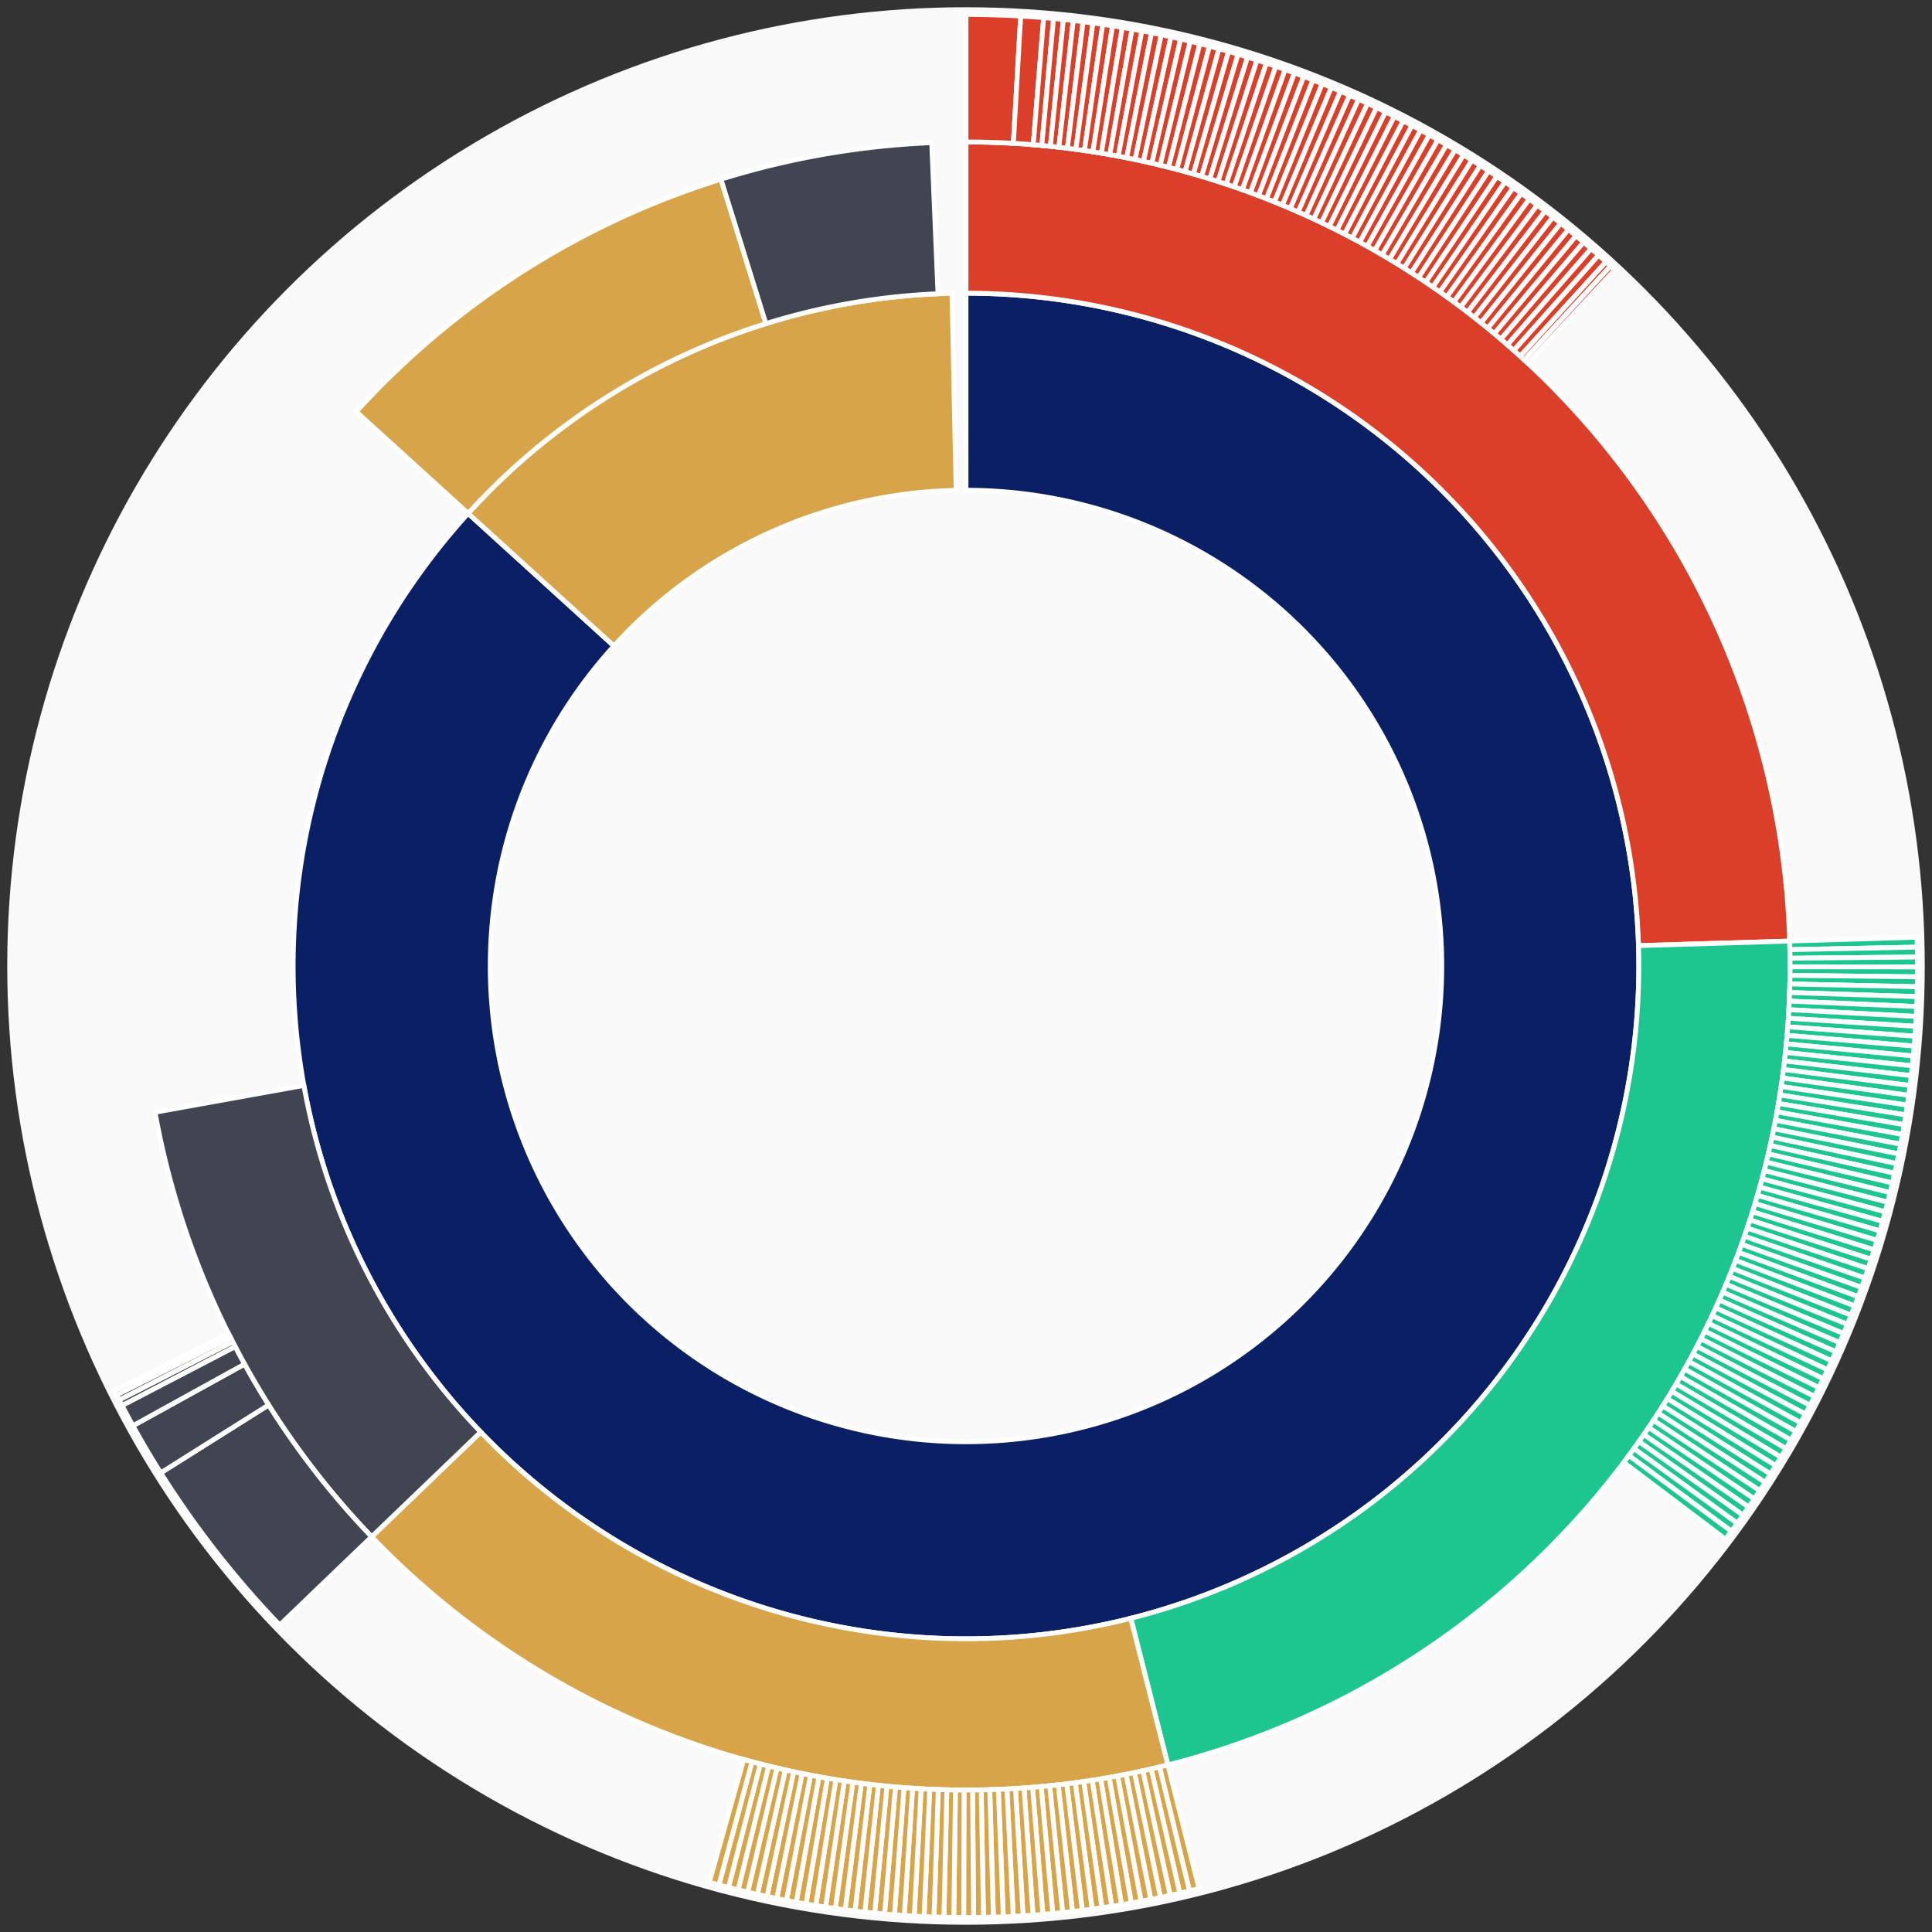 <svg xmlns="http://www.w3.org/2000/svg" width="400" height="400" id="block-7908375"><rect width="100%" height="100%" fill="#333333" stroke="none"/><g id="burst-container" transform="translate(200,200)"><circle r="197" style="fill: #f9f9f9; stroke: #f9f9f9; stroke-width: 3; opacity: 1;" id="circle-base"></circle><path display="none" d="M6.031385485800715e-15,-98.5A98.5,98.5,0,1,1,-6.031385485800715e-15,98.5A98.5,98.5,0,1,1,6.031385485800715e-15,-98.5Z" fill-rule="evenodd" id="p-type-root" style="stroke: #fff; opacity: 1;"></path><path d="M8.529667153919608e-15,-139.3A139.3,139.3,0,1,1,-103.073,-93.705L-72.883,-66.259A98.5,98.5,0,1,0,6.031385485800715e-15,-98.5Z" fill-rule="evenodd" style="fill: #0B1F65; stroke: #fff; opacity: 1;" id="p-type-data"></path><path d="M-103.073,-93.705A139.3,139.3,0,0,1,-2.901,-139.27L-2.051,-98.479A98.5,98.5,0,0,0,-72.883,-66.259Z" fill-rule="evenodd" style="fill: #D7A449; stroke: #fff; opacity: 1;" id="p-type-value"></path><path d="M1.0446666101440332e-14,-170.607A170.607,170.607,0,0,1,170.529,-5.161L139.236,-4.214A139.3,139.3,0,0,0,8.529667153919608e-15,-139.3Z" fill-rule="evenodd" style="fill: #DB3F29; stroke: #fff; opacity: 1;" id="p-type-functions"></path><path d="M170.529,-5.161A170.607,170.607,0,0,1,41.792,165.409L34.123,135.056A139.3,139.3,0,0,0,139.236,-4.214Z" fill-rule="evenodd" style="fill: #1DC690; stroke: #fff; opacity: 1;" id="p-type-logs"></path><path d="M41.792,165.409A170.607,170.607,0,0,1,-123.054,118.172L-100.473,96.487A139.3,139.3,0,0,0,34.123,135.056Z" fill-rule="evenodd" style="fill: #D7A449; stroke: #fff; opacity: 1;" id="p-type-tokenTransfers"></path><path d="M-123.054,118.172A170.607,170.607,0,0,1,-167.898,30.282L-137.088,24.725A139.3,139.3,0,0,0,-100.473,96.487Z" fill-rule="evenodd" style="fill: #414552; stroke: #fff; opacity: 1;" id="p-type-ether"></path><path d="M-126.238,-114.764A170.607,170.607,0,0,1,-50.736,-162.888L-41.426,-132.998A139.3,139.3,0,0,0,-103.073,-93.705Z" fill-rule="evenodd" style="fill: #D7A449; stroke: #fff; opacity: 1;" id="p-type-tokenTransfers"></path><path d="M-50.736,-162.888A170.607,170.607,0,0,1,-7.103,-170.459L-5.8,-139.179A139.3,139.3,0,0,0,-41.426,-132.998Z" fill-rule="evenodd" style="fill: #414552; stroke: #fff; opacity: 1;" id="p-type-ether"></path><path d="M1.206277097160143e-14,-197A197,197,0,0,1,11.323,-196.674L9.806,-170.325A170.607,170.607,0,0,0,1.0446666101440332e-14,-170.607Z" fill-rule="evenodd" style="fill: #DB3F29; stroke: #fff; opacity: 1;" id="p-type-functions"></path><path d="M11.323,-196.674A197,197,0,0,1,16.08,-196.343L13.925,-170.038A170.607,170.607,0,0,0,9.806,-170.325Z" fill-rule="evenodd" style="fill: #DB3F29; stroke: #fff; opacity: 1;" id="p-type-functions"></path><path d="M16.08,-196.343A197,197,0,0,1,18.123,-196.165L15.695,-169.884A170.607,170.607,0,0,0,13.925,-170.038Z" fill-rule="evenodd" style="fill: #DB3F29; stroke: #fff; opacity: 1;" id="p-type-functions"></path><path d="M18.123,-196.165A197,197,0,0,1,20.165,-195.965L17.463,-169.711A170.607,170.607,0,0,0,15.695,-169.884Z" fill-rule="evenodd" style="fill: #DB3F29; stroke: #fff; opacity: 1;" id="p-type-functions"></path><path d="M20.165,-195.965A197,197,0,0,1,22.204,-195.745L19.229,-169.52A170.607,170.607,0,0,0,17.463,-169.711Z" fill-rule="evenodd" style="fill: #DB3F29; stroke: #fff; opacity: 1;" id="p-type-functions"></path><path d="M22.204,-195.745A197,197,0,0,1,24.241,-195.503L20.993,-169.31A170.607,170.607,0,0,0,19.229,-169.52Z" fill-rule="evenodd" style="fill: #DB3F29; stroke: #fff; opacity: 1;" id="p-type-functions"></path><path d="M24.241,-195.503A197,197,0,0,1,26.275,-195.24L22.755,-169.083A170.607,170.607,0,0,0,20.993,-169.31Z" fill-rule="evenodd" style="fill: #DB3F29; stroke: #fff; opacity: 1;" id="p-type-functions"></path><path d="M26.275,-195.24A197,197,0,0,1,28.306,-194.956L24.514,-168.837A170.607,170.607,0,0,0,22.755,-169.083Z" fill-rule="evenodd" style="fill: #DB3F29; stroke: #fff; opacity: 1;" id="p-type-functions"></path><path d="M28.306,-194.956A197,197,0,0,1,30.335,-194.65L26.271,-168.572A170.607,170.607,0,0,0,24.514,-168.837Z" fill-rule="evenodd" style="fill: #DB3F29; stroke: #fff; opacity: 1;" id="p-type-functions"></path><path d="M30.335,-194.65A197,197,0,0,1,32.36,-194.324L28.024,-168.29A170.607,170.607,0,0,0,26.271,-168.572Z" fill-rule="evenodd" style="fill: #DB3F29; stroke: #fff; opacity: 1;" id="p-type-functions"></path><path d="M32.36,-194.324A197,197,0,0,1,34.381,-193.977L29.775,-167.989A170.607,170.607,0,0,0,28.024,-168.29Z" fill-rule="evenodd" style="fill: #DB3F29; stroke: #fff; opacity: 1;" id="p-type-functions"></path><path d="M34.381,-193.977A197,197,0,0,1,36.399,-193.608L31.522,-167.67A170.607,170.607,0,0,0,29.775,-167.989Z" fill-rule="evenodd" style="fill: #DB3F29; stroke: #fff; opacity: 1;" id="p-type-functions"></path><path d="M36.399,-193.608A197,197,0,0,1,38.413,-193.219L33.267,-167.332A170.607,170.607,0,0,0,31.522,-167.67Z" fill-rule="evenodd" style="fill: #DB3F29; stroke: #fff; opacity: 1;" id="p-type-functions"></path><path d="M38.413,-193.219A197,197,0,0,1,40.423,-192.808L35.007,-166.977A170.607,170.607,0,0,0,33.267,-167.332Z" fill-rule="evenodd" style="fill: #DB3F29; stroke: #fff; opacity: 1;" id="p-type-functions"></path><path d="M40.423,-192.808A197,197,0,0,1,42.428,-192.377L36.744,-166.603A170.607,170.607,0,0,0,35.007,-166.977Z" fill-rule="evenodd" style="fill: #DB3F29; stroke: #fff; opacity: 1;" id="p-type-functions"></path><path d="M42.428,-192.377A197,197,0,0,1,44.429,-191.925L38.476,-166.212A170.607,170.607,0,0,0,36.744,-166.603Z" fill-rule="evenodd" style="fill: #DB3F29; stroke: #fff; opacity: 1;" id="p-type-functions"></path><path d="M44.429,-191.925A197,197,0,0,1,46.425,-191.452L40.205,-165.802A170.607,170.607,0,0,0,38.476,-166.212Z" fill-rule="evenodd" style="fill: #DB3F29; stroke: #fff; opacity: 1;" id="p-type-functions"></path><path d="M46.425,-191.452A197,197,0,0,1,48.415,-190.958L41.929,-165.374A170.607,170.607,0,0,0,40.205,-165.802Z" fill-rule="evenodd" style="fill: #DB3F29; stroke: #fff; opacity: 1;" id="p-type-functions"></path><path d="M48.415,-190.958A197,197,0,0,1,50.401,-190.444L43.649,-164.929A170.607,170.607,0,0,0,41.929,-165.374Z" fill-rule="evenodd" style="fill: #DB3F29; stroke: #fff; opacity: 1;" id="p-type-functions"></path><path d="M50.401,-190.444A197,197,0,0,1,52.381,-189.908L45.363,-164.466A170.607,170.607,0,0,0,43.649,-164.929Z" fill-rule="evenodd" style="fill: #DB3F29; stroke: #fff; opacity: 1;" id="p-type-functions"></path><path d="M52.381,-189.908A197,197,0,0,1,54.356,-189.353L47.073,-163.984A170.607,170.607,0,0,0,45.363,-164.466Z" fill-rule="evenodd" style="fill: #DB3F29; stroke: #fff; opacity: 1;" id="p-type-functions"></path><path d="M54.356,-189.353A197,197,0,0,1,56.324,-188.777L48.778,-163.485A170.607,170.607,0,0,0,47.073,-163.984Z" fill-rule="evenodd" style="fill: #DB3F29; stroke: #fff; opacity: 1;" id="p-type-functions"></path><path d="M56.324,-188.777A197,197,0,0,1,58.287,-188.18L50.478,-162.969A170.607,170.607,0,0,0,48.778,-163.485Z" fill-rule="evenodd" style="fill: #DB3F29; stroke: #fff; opacity: 1;" id="p-type-functions"></path><path d="M58.287,-188.18A197,197,0,0,1,60.243,-187.563L52.172,-162.434A170.607,170.607,0,0,0,50.478,-162.969Z" fill-rule="evenodd" style="fill: #DB3F29; stroke: #fff; opacity: 1;" id="p-type-functions"></path><path d="M60.243,-187.563A197,197,0,0,1,62.192,-186.925L53.86,-161.882A170.607,170.607,0,0,0,52.172,-162.434Z" fill-rule="evenodd" style="fill: #DB3F29; stroke: #fff; opacity: 1;" id="p-type-functions"></path><path d="M62.192,-186.925A197,197,0,0,1,64.135,-186.268L55.543,-161.313A170.607,170.607,0,0,0,53.86,-161.882Z" fill-rule="evenodd" style="fill: #DB3F29; stroke: #fff; opacity: 1;" id="p-type-functions"></path><path d="M64.135,-186.268A197,197,0,0,1,66.071,-185.59L57.219,-160.726A170.607,170.607,0,0,0,55.543,-161.313Z" fill-rule="evenodd" style="fill: #DB3F29; stroke: #fff; opacity: 1;" id="p-type-functions"></path><path d="M66.071,-185.59A197,197,0,0,1,68,-184.892L58.89,-160.121A170.607,170.607,0,0,0,57.219,-160.726Z" fill-rule="evenodd" style="fill: #DB3F29; stroke: #fff; opacity: 1;" id="p-type-functions"></path><path d="M68,-184.892A197,197,0,0,1,69.921,-184.174L60.554,-159.499A170.607,170.607,0,0,0,58.89,-160.121Z" fill-rule="evenodd" style="fill: #DB3F29; stroke: #fff; opacity: 1;" id="p-type-functions"></path><path d="M69.921,-184.174A197,197,0,0,1,71.835,-183.436L62.211,-158.86A170.607,170.607,0,0,0,60.554,-159.499Z" fill-rule="evenodd" style="fill: #DB3F29; stroke: #fff; opacity: 1;" id="p-type-functions"></path><path d="M71.835,-183.436A197,197,0,0,1,73.741,-182.678L63.862,-158.204A170.607,170.607,0,0,0,62.211,-158.86Z" fill-rule="evenodd" style="fill: #DB3F29; stroke: #fff; opacity: 1;" id="p-type-functions"></path><path d="M73.741,-182.678A197,197,0,0,1,75.639,-181.9L65.506,-157.53A170.607,170.607,0,0,0,63.862,-158.204Z" fill-rule="evenodd" style="fill: #DB3F29; stroke: #fff; opacity: 1;" id="p-type-functions"></path><path d="M75.639,-181.9A197,197,0,0,1,77.529,-181.103L67.142,-156.84A170.607,170.607,0,0,0,65.506,-157.53Z" fill-rule="evenodd" style="fill: #DB3F29; stroke: #fff; opacity: 1;" id="p-type-functions"></path><path d="M77.529,-181.103A197,197,0,0,1,79.411,-180.286L68.772,-156.132A170.607,170.607,0,0,0,67.142,-156.84Z" fill-rule="evenodd" style="fill: #DB3F29; stroke: #fff; opacity: 1;" id="p-type-functions"></path><path d="M79.411,-180.286A197,197,0,0,1,81.283,-179.449L70.393,-155.408A170.607,170.607,0,0,0,68.772,-156.132Z" fill-rule="evenodd" style="fill: #DB3F29; stroke: #fff; opacity: 1;" id="p-type-functions"></path><path d="M81.283,-179.449A197,197,0,0,1,83.147,-178.593L72.008,-154.666A170.607,170.607,0,0,0,70.393,-155.408Z" fill-rule="evenodd" style="fill: #DB3F29; stroke: #fff; opacity: 1;" id="p-type-functions"></path><path d="M83.147,-178.593A197,197,0,0,1,85.002,-177.718L73.614,-153.908A170.607,170.607,0,0,0,72.008,-154.666Z" fill-rule="evenodd" style="fill: #DB3F29; stroke: #fff; opacity: 1;" id="p-type-functions"></path><path d="M85.002,-177.718A197,197,0,0,1,86.848,-176.823L75.213,-153.133A170.607,170.607,0,0,0,73.614,-153.908Z" fill-rule="evenodd" style="fill: #DB3F29; stroke: #fff; opacity: 1;" id="p-type-functions"></path><path d="M86.848,-176.823A197,197,0,0,1,88.685,-175.909L76.803,-152.342A170.607,170.607,0,0,0,75.213,-153.133Z" fill-rule="evenodd" style="fill: #DB3F29; stroke: #fff; opacity: 1;" id="p-type-functions"></path><path d="M88.685,-175.909A197,197,0,0,1,90.511,-174.976L78.385,-151.534A170.607,170.607,0,0,0,76.803,-152.342Z" fill-rule="evenodd" style="fill: #DB3F29; stroke: #fff; opacity: 1;" id="p-type-functions"></path><path d="M90.511,-174.976A197,197,0,0,1,92.328,-174.024L79.959,-150.71A170.607,170.607,0,0,0,78.385,-151.534Z" fill-rule="evenodd" style="fill: #DB3F29; stroke: #fff; opacity: 1;" id="p-type-functions"></path><path d="M92.328,-174.024A197,197,0,0,1,94.135,-173.054L81.523,-149.869A170.607,170.607,0,0,0,79.959,-150.71Z" fill-rule="evenodd" style="fill: #DB3F29; stroke: #fff; opacity: 1;" id="p-type-functions"></path><path d="M94.135,-173.054A197,197,0,0,1,95.932,-172.064L83.079,-149.012A170.607,170.607,0,0,0,81.523,-149.869Z" fill-rule="evenodd" style="fill: #DB3F29; stroke: #fff; opacity: 1;" id="p-type-functions"></path><path d="M95.932,-172.064A197,197,0,0,1,97.718,-171.056L84.626,-148.139A170.607,170.607,0,0,0,83.079,-149.012Z" fill-rule="evenodd" style="fill: #DB3F29; stroke: #fff; opacity: 1;" id="p-type-functions"></path><path d="M97.718,-171.056A197,197,0,0,1,99.494,-170.029L86.164,-147.25A170.607,170.607,0,0,0,84.626,-148.139Z" fill-rule="evenodd" style="fill: #DB3F29; stroke: #fff; opacity: 1;" id="p-type-functions"></path><path d="M99.494,-170.029A197,197,0,0,1,101.259,-168.984L87.693,-146.345A170.607,170.607,0,0,0,86.164,-147.25Z" fill-rule="evenodd" style="fill: #DB3F29; stroke: #fff; opacity: 1;" id="p-type-functions"></path><path d="M101.259,-168.984A197,197,0,0,1,103.013,-167.921L89.212,-145.424A170.607,170.607,0,0,0,87.693,-146.345Z" fill-rule="evenodd" style="fill: #DB3F29; stroke: #fff; opacity: 1;" id="p-type-functions"></path><path d="M103.013,-167.921A197,197,0,0,1,104.756,-166.839L90.721,-144.487A170.607,170.607,0,0,0,89.212,-145.424Z" fill-rule="evenodd" style="fill: #DB3F29; stroke: #fff; opacity: 1;" id="p-type-functions"></path><path d="M104.756,-166.839A197,197,0,0,1,106.487,-165.739L92.22,-143.534A170.607,170.607,0,0,0,90.721,-144.487Z" fill-rule="evenodd" style="fill: #DB3F29; stroke: #fff; opacity: 1;" id="p-type-functions"></path><path d="M106.487,-165.739A197,197,0,0,1,108.207,-164.622L93.71,-142.566A170.607,170.607,0,0,0,92.22,-143.534Z" fill-rule="evenodd" style="fill: #DB3F29; stroke: #fff; opacity: 1;" id="p-type-functions"></path><path d="M108.207,-164.622A197,197,0,0,1,109.915,-163.486L95.189,-141.583A170.607,170.607,0,0,0,93.71,-142.566Z" fill-rule="evenodd" style="fill: #DB3F29; stroke: #fff; opacity: 1;" id="p-type-functions"></path><path d="M109.915,-163.486A197,197,0,0,1,111.611,-162.333L96.658,-140.584A170.607,170.607,0,0,0,95.189,-141.583Z" fill-rule="evenodd" style="fill: #DB3F29; stroke: #fff; opacity: 1;" id="p-type-functions"></path><path d="M111.611,-162.333A197,197,0,0,1,113.296,-161.162L98.117,-139.57A170.607,170.607,0,0,0,96.658,-140.584Z" fill-rule="evenodd" style="fill: #DB3F29; stroke: #fff; opacity: 1;" id="p-type-functions"></path><path d="M113.296,-161.162A197,197,0,0,1,114.967,-159.973L99.565,-138.541A170.607,170.607,0,0,0,98.117,-139.57Z" fill-rule="evenodd" style="fill: #DB3F29; stroke: #fff; opacity: 1;" id="p-type-functions"></path><path d="M114.967,-159.973A197,197,0,0,1,116.627,-158.768L101.002,-137.497A170.607,170.607,0,0,0,99.565,-138.541Z" fill-rule="evenodd" style="fill: #DB3F29; stroke: #fff; opacity: 1;" id="p-type-functions"></path><path d="M116.627,-158.768A197,197,0,0,1,118.274,-157.545L102.428,-136.438A170.607,170.607,0,0,0,101.002,-137.497Z" fill-rule="evenodd" style="fill: #DB3F29; stroke: #fff; opacity: 1;" id="p-type-functions"></path><path d="M118.274,-157.545A197,197,0,0,1,119.907,-156.305L103.843,-135.364A170.607,170.607,0,0,0,102.428,-136.438Z" fill-rule="evenodd" style="fill: #DB3F29; stroke: #fff; opacity: 1;" id="p-type-functions"></path><path d="M119.907,-156.305A197,197,0,0,1,121.528,-155.048L105.247,-134.275A170.607,170.607,0,0,0,103.843,-135.364Z" fill-rule="evenodd" style="fill: #DB3F29; stroke: #fff; opacity: 1;" id="p-type-functions"></path><path d="M121.528,-155.048A197,197,0,0,1,123.136,-153.774L106.639,-133.172A170.607,170.607,0,0,0,105.247,-134.275Z" fill-rule="evenodd" style="fill: #DB3F29; stroke: #fff; opacity: 1;" id="p-type-functions"></path><path d="M123.136,-153.774A197,197,0,0,1,124.731,-152.484L108.02,-132.055A170.607,170.607,0,0,0,106.639,-133.172Z" fill-rule="evenodd" style="fill: #DB3F29; stroke: #fff; opacity: 1;" id="p-type-functions"></path><path d="M124.731,-152.484A197,197,0,0,1,126.311,-151.177L109.389,-130.923A170.607,170.607,0,0,0,108.02,-132.055Z" fill-rule="evenodd" style="fill: #DB3F29; stroke: #fff; opacity: 1;" id="p-type-functions"></path><path d="M126.311,-151.177A197,197,0,0,1,127.879,-149.853L110.746,-129.777A170.607,170.607,0,0,0,109.389,-130.923Z" fill-rule="evenodd" style="fill: #DB3F29; stroke: #fff; opacity: 1;" id="p-type-functions"></path><path d="M127.879,-149.853A197,197,0,0,1,129.432,-148.514L112.091,-128.617A170.607,170.607,0,0,0,110.746,-129.777Z" fill-rule="evenodd" style="fill: #DB3F29; stroke: #fff; opacity: 1;" id="p-type-functions"></path><path d="M129.432,-148.514A197,197,0,0,1,130.971,-147.158L113.424,-127.443A170.607,170.607,0,0,0,112.091,-128.617Z" fill-rule="evenodd" style="fill: #DB3F29; stroke: #fff; opacity: 1;" id="p-type-functions"></path><path d="M130.971,-147.158A197,197,0,0,1,132.496,-145.787L114.745,-126.255A170.607,170.607,0,0,0,113.424,-127.443Z" fill-rule="evenodd" style="fill: #DB3F29; stroke: #fff; opacity: 1;" id="p-type-functions"></path><path d="M132.496,-145.787A197,197,0,0,1,133.45,-144.914L115.571,-125.499A170.607,170.607,0,0,0,114.745,-126.255Z" fill-rule="evenodd" style="fill: #DB3F29; stroke: #fff; opacity: 1;" id="p-type-functions"></path><path d="M133.45,-144.914A197,197,0,0,1,134.307,-144.12L116.314,-124.811A170.607,170.607,0,0,0,115.571,-125.499Z" fill-rule="evenodd" style="fill: #DB3F29; stroke: #fff; opacity: 1;" id="p-type-functions"></path><path d="M196.91,-5.96A197,197,0,0,1,196.961,-3.909L170.573,-3.386A170.607,170.607,0,0,0,170.529,-5.161Z" fill-rule="evenodd" style="fill: #1DC690; stroke: #fff; opacity: 1;" id="p-type-logs"></path><path d="M196.961,-3.909A197,197,0,0,1,196.991,-1.858L170.599,-1.609A170.607,170.607,0,0,0,170.573,-3.386Z" fill-rule="evenodd" style="fill: #1DC690; stroke: #fff; opacity: 1;" id="p-type-logs"></path><path d="M196.991,-1.858A197,197,0,0,1,197,0.193L170.607,0.167A170.607,170.607,0,0,0,170.599,-1.609Z" fill-rule="evenodd" style="fill: #1DC690; stroke: #fff; opacity: 1;" id="p-type-logs"></path><path d="M197,0.193A197,197,0,0,1,196.987,2.244L170.596,1.943A170.607,170.607,0,0,0,170.607,0.167Z" fill-rule="evenodd" style="fill: #1DC690; stroke: #fff; opacity: 1;" id="p-type-logs"></path><path d="M196.987,2.244A197,197,0,0,1,196.953,4.295L170.566,3.72A170.607,170.607,0,0,0,170.596,1.943Z" fill-rule="evenodd" style="fill: #1DC690; stroke: #fff; opacity: 1;" id="p-type-logs"></path><path d="M196.953,4.295A197,197,0,0,1,196.898,6.345L170.518,5.495A170.607,170.607,0,0,0,170.566,3.72Z" fill-rule="evenodd" style="fill: #1DC690; stroke: #fff; opacity: 1;" id="p-type-logs"></path><path d="M196.898,6.345A197,197,0,0,1,196.821,8.395L170.452,7.27A170.607,170.607,0,0,0,170.518,5.495Z" fill-rule="evenodd" style="fill: #1DC690; stroke: #fff; opacity: 1;" id="p-type-logs"></path><path d="M196.821,8.395A197,197,0,0,1,196.723,10.444L170.367,9.045A170.607,170.607,0,0,0,170.452,7.27Z" fill-rule="evenodd" style="fill: #1DC690; stroke: #fff; opacity: 1;" id="p-type-logs"></path><path d="M196.723,10.444A197,197,0,0,1,196.604,12.492L170.264,10.818A170.607,170.607,0,0,0,170.367,9.045Z" fill-rule="evenodd" style="fill: #1DC690; stroke: #fff; opacity: 1;" id="p-type-logs"></path><path d="M196.604,12.492A197,197,0,0,1,196.463,14.538L170.142,12.59A170.607,170.607,0,0,0,170.264,10.818Z" fill-rule="evenodd" style="fill: #1DC690; stroke: #fff; opacity: 1;" id="p-type-logs"></path><path d="M196.463,14.538A197,197,0,0,1,196.301,16.583L170.001,14.361A170.607,170.607,0,0,0,170.142,12.59Z" fill-rule="evenodd" style="fill: #1DC690; stroke: #fff; opacity: 1;" id="p-type-logs"></path><path d="M196.301,16.583A197,197,0,0,1,196.118,18.626L169.843,16.13A170.607,170.607,0,0,0,170.001,14.361Z" fill-rule="evenodd" style="fill: #1DC690; stroke: #fff; opacity: 1;" id="p-type-logs"></path><path d="M196.118,18.626A197,197,0,0,1,195.913,20.667L169.666,17.898A170.607,170.607,0,0,0,169.843,16.13Z" fill-rule="evenodd" style="fill: #1DC690; stroke: #fff; opacity: 1;" id="p-type-logs"></path><path d="M195.913,20.667A197,197,0,0,1,195.687,22.705L169.47,19.663A170.607,170.607,0,0,0,169.666,17.898Z" fill-rule="evenodd" style="fill: #1DC690; stroke: #fff; opacity: 1;" id="p-type-logs"></path><path d="M195.687,22.705A197,197,0,0,1,195.44,24.742L169.256,21.427A170.607,170.607,0,0,0,169.47,19.663Z" fill-rule="evenodd" style="fill: #1DC690; stroke: #fff; opacity: 1;" id="p-type-logs"></path><path d="M195.44,24.742A197,197,0,0,1,195.172,26.775L169.024,23.188A170.607,170.607,0,0,0,169.256,21.427Z" fill-rule="evenodd" style="fill: #1DC690; stroke: #fff; opacity: 1;" id="p-type-logs"></path><path d="M195.172,26.775A197,197,0,0,1,194.883,28.806L168.773,24.947A170.607,170.607,0,0,0,169.024,23.188Z" fill-rule="evenodd" style="fill: #1DC690; stroke: #fff; opacity: 1;" id="p-type-logs"></path><path d="M194.883,28.806A197,197,0,0,1,194.572,30.833L168.504,26.703A170.607,170.607,0,0,0,168.773,24.947Z" fill-rule="evenodd" style="fill: #1DC690; stroke: #fff; opacity: 1;" id="p-type-logs"></path><path d="M194.572,30.833A197,197,0,0,1,194.241,32.858L168.217,28.456A170.607,170.607,0,0,0,168.504,26.703Z" fill-rule="evenodd" style="fill: #1DC690; stroke: #fff; opacity: 1;" id="p-type-logs"></path><path d="M194.241,32.858A197,197,0,0,1,193.888,34.878L167.912,30.205A170.607,170.607,0,0,0,168.217,28.456Z" fill-rule="evenodd" style="fill: #1DC690; stroke: #fff; opacity: 1;" id="p-type-logs"></path><path d="M193.888,34.878A197,197,0,0,1,193.514,36.895L167.588,31.952A170.607,170.607,0,0,0,167.912,30.205Z" fill-rule="evenodd" style="fill: #1DC690; stroke: #fff; opacity: 1;" id="p-type-logs"></path><path d="M193.514,36.895A197,197,0,0,1,193.12,38.908L167.246,33.695A170.607,170.607,0,0,0,167.588,31.952Z" fill-rule="evenodd" style="fill: #1DC690; stroke: #fff; opacity: 1;" id="p-type-logs"></path><path d="M193.12,38.908A197,197,0,0,1,192.704,40.917L166.887,35.435A170.607,170.607,0,0,0,167.246,33.695Z" fill-rule="evenodd" style="fill: #1DC690; stroke: #fff; opacity: 1;" id="p-type-logs"></path><path d="M192.704,40.917A197,197,0,0,1,192.268,42.921L166.509,37.17A170.607,170.607,0,0,0,166.887,35.435Z" fill-rule="evenodd" style="fill: #1DC690; stroke: #fff; opacity: 1;" id="p-type-logs"></path><path d="M192.268,42.921A197,197,0,0,1,191.81,44.92L166.113,38.902A170.607,170.607,0,0,0,166.509,37.17Z" fill-rule="evenodd" style="fill: #1DC690; stroke: #fff; opacity: 1;" id="p-type-logs"></path><path d="M191.81,44.92A197,197,0,0,1,191.332,46.915L165.698,40.63A170.607,170.607,0,0,0,166.113,38.902Z" fill-rule="evenodd" style="fill: #1DC690; stroke: #fff; opacity: 1;" id="p-type-logs"></path><path d="M191.332,46.915A197,197,0,0,1,190.833,48.905L165.266,42.353A170.607,170.607,0,0,0,165.698,40.63Z" fill-rule="evenodd" style="fill: #1DC690; stroke: #fff; opacity: 1;" id="p-type-logs"></path><path d="M190.833,48.905A197,197,0,0,1,190.314,50.889L164.817,44.071A170.607,170.607,0,0,0,165.266,42.353Z" fill-rule="evenodd" style="fill: #1DC690; stroke: #fff; opacity: 1;" id="p-type-logs"></path><path d="M190.314,50.889A197,197,0,0,1,189.774,52.868L164.349,45.785A170.607,170.607,0,0,0,164.817,44.071Z" fill-rule="evenodd" style="fill: #1DC690; stroke: #fff; opacity: 1;" id="p-type-logs"></path><path d="M189.774,52.868A197,197,0,0,1,189.213,54.841L163.863,47.493A170.607,170.607,0,0,0,164.349,45.785Z" fill-rule="evenodd" style="fill: #1DC690; stroke: #fff; opacity: 1;" id="p-type-logs"></path><path d="M189.213,54.841A197,197,0,0,1,188.632,56.808L163.36,49.197A170.607,170.607,0,0,0,163.863,47.493Z" fill-rule="evenodd" style="fill: #1DC690; stroke: #fff; opacity: 1;" id="p-type-logs"></path><path d="M188.632,56.808A197,197,0,0,1,188.03,58.769L162.839,50.895A170.607,170.607,0,0,0,163.36,49.197Z" fill-rule="evenodd" style="fill: #1DC690; stroke: #fff; opacity: 1;" id="p-type-logs"></path><path d="M188.03,58.769A197,197,0,0,1,187.408,60.723L162.3,52.588A170.607,170.607,0,0,0,162.839,50.895Z" fill-rule="evenodd" style="fill: #1DC690; stroke: #fff; opacity: 1;" id="p-type-logs"></path><path d="M187.408,60.723A197,197,0,0,1,186.765,62.671L161.744,54.275A170.607,170.607,0,0,0,162.3,52.588Z" fill-rule="evenodd" style="fill: #1DC690; stroke: #fff; opacity: 1;" id="p-type-logs"></path><path d="M186.765,62.671A197,197,0,0,1,186.103,64.613L161.17,55.956A170.607,170.607,0,0,0,161.744,54.275Z" fill-rule="evenodd" style="fill: #1DC690; stroke: #fff; opacity: 1;" id="p-type-logs"></path><path d="M186.103,64.613A197,197,0,0,1,185.42,66.547L160.578,57.631A170.607,170.607,0,0,0,161.17,55.956Z" fill-rule="evenodd" style="fill: #1DC690; stroke: #fff; opacity: 1;" id="p-type-logs"></path><path d="M185.42,66.547A197,197,0,0,1,184.717,68.474L159.97,59.3A170.607,170.607,0,0,0,160.578,57.631Z" fill-rule="evenodd" style="fill: #1DC690; stroke: #fff; opacity: 1;" id="p-type-logs"></path><path d="M184.717,68.474A197,197,0,0,1,183.994,70.393L159.343,60.962A170.607,170.607,0,0,0,159.97,59.3Z" fill-rule="evenodd" style="fill: #1DC690; stroke: #fff; opacity: 1;" id="p-type-logs"></path><path d="M183.994,70.393A197,197,0,0,1,183.251,72.305L158.7,62.618A170.607,170.607,0,0,0,159.343,60.962Z" fill-rule="evenodd" style="fill: #1DC690; stroke: #fff; opacity: 1;" id="p-type-logs"></path><path d="M183.251,72.305A197,197,0,0,1,182.488,74.209L158.04,64.267A170.607,170.607,0,0,0,158.7,62.618Z" fill-rule="evenodd" style="fill: #1DC690; stroke: #fff; opacity: 1;" id="p-type-logs"></path><path d="M182.488,74.209A197,197,0,0,1,181.706,76.105L157.362,65.909A170.607,170.607,0,0,0,158.04,64.267Z" fill-rule="evenodd" style="fill: #1DC690; stroke: #fff; opacity: 1;" id="p-type-logs"></path><path d="M181.706,76.105A197,197,0,0,1,180.904,77.993L156.667,67.544A170.607,170.607,0,0,0,157.362,65.909Z" fill-rule="evenodd" style="fill: #1DC690; stroke: #fff; opacity: 1;" id="p-type-logs"></path><path d="M180.904,77.993A197,197,0,0,1,180.082,79.872L155.955,69.171A170.607,170.607,0,0,0,156.667,67.544Z" fill-rule="evenodd" style="fill: #1DC690; stroke: #fff; opacity: 1;" id="p-type-logs"></path><path d="M180.082,79.872A197,197,0,0,1,179.24,81.743L155.227,70.792A170.607,170.607,0,0,0,155.955,69.171Z" fill-rule="evenodd" style="fill: #1DC690; stroke: #fff; opacity: 1;" id="p-type-logs"></path><path d="M179.24,81.743A197,197,0,0,1,178.379,83.605L154.481,72.404A170.607,170.607,0,0,0,155.227,70.792Z" fill-rule="evenodd" style="fill: #1DC690; stroke: #fff; opacity: 1;" id="p-type-logs"></path><path d="M178.379,83.605A197,197,0,0,1,177.499,85.458L153.719,74.008A170.607,170.607,0,0,0,154.481,72.404Z" fill-rule="evenodd" style="fill: #1DC690; stroke: #fff; opacity: 1;" id="p-type-logs"></path><path d="M177.499,85.458A197,197,0,0,1,176.6,87.301L152.94,75.605A170.607,170.607,0,0,0,153.719,74.008Z" fill-rule="evenodd" style="fill: #1DC690; stroke: #fff; opacity: 1;" id="p-type-logs"></path><path d="M176.6,87.301A197,197,0,0,1,175.681,89.135L152.145,77.193A170.607,170.607,0,0,0,152.94,75.605Z" fill-rule="evenodd" style="fill: #1DC690; stroke: #fff; opacity: 1;" id="p-type-logs"></path><path d="M175.681,89.135A197,197,0,0,1,174.744,90.959L151.333,78.773A170.607,170.607,0,0,0,152.145,77.193Z" fill-rule="evenodd" style="fill: #1DC690; stroke: #fff; opacity: 1;" id="p-type-logs"></path><path d="M174.744,90.959A197,197,0,0,1,173.787,92.774L150.504,80.345A170.607,170.607,0,0,0,151.333,78.773Z" fill-rule="evenodd" style="fill: #1DC690; stroke: #fff; opacity: 1;" id="p-type-logs"></path><path d="M173.787,92.774A197,197,0,0,1,172.812,94.578L149.659,81.907A170.607,170.607,0,0,0,150.504,80.345Z" fill-rule="evenodd" style="fill: #1DC690; stroke: #fff; opacity: 1;" id="p-type-logs"></path><path d="M172.812,94.578A197,197,0,0,1,171.818,96.373L148.799,83.461A170.607,170.607,0,0,0,149.659,81.907Z" fill-rule="evenodd" style="fill: #1DC690; stroke: #fff; opacity: 1;" id="p-type-logs"></path><path d="M171.818,96.373A197,197,0,0,1,170.805,98.156L147.921,85.006A170.607,170.607,0,0,0,148.799,83.461Z" fill-rule="evenodd" style="fill: #1DC690; stroke: #fff; opacity: 1;" id="p-type-logs"></path><path d="M170.805,98.156A197,197,0,0,1,169.774,99.929L147.028,86.541A170.607,170.607,0,0,0,147.921,85.006Z" fill-rule="evenodd" style="fill: #1DC690; stroke: #fff; opacity: 1;" id="p-type-logs"></path><path d="M169.774,99.929A197,197,0,0,1,168.724,101.692L146.119,88.068A170.607,170.607,0,0,0,147.028,86.541Z" fill-rule="evenodd" style="fill: #1DC690; stroke: #fff; opacity: 1;" id="p-type-logs"></path><path d="M168.724,101.692A197,197,0,0,1,167.656,103.443L145.194,89.584A170.607,170.607,0,0,0,146.119,88.068Z" fill-rule="evenodd" style="fill: #1DC690; stroke: #fff; opacity: 1;" id="p-type-logs"></path><path d="M167.656,103.443A197,197,0,0,1,166.57,105.183L144.254,91.091A170.607,170.607,0,0,0,145.194,89.584Z" fill-rule="evenodd" style="fill: #1DC690; stroke: #fff; opacity: 1;" id="p-type-logs"></path><path d="M166.57,105.183A197,197,0,0,1,165.466,106.911L143.298,92.588A170.607,170.607,0,0,0,144.254,91.091Z" fill-rule="evenodd" style="fill: #1DC690; stroke: #fff; opacity: 1;" id="p-type-logs"></path><path d="M165.466,106.911A197,197,0,0,1,164.344,108.628L142.326,94.075A170.607,170.607,0,0,0,143.298,92.588Z" fill-rule="evenodd" style="fill: #1DC690; stroke: #fff; opacity: 1;" id="p-type-logs"></path><path d="M164.344,108.628A197,197,0,0,1,163.204,110.334L141.339,95.552A170.607,170.607,0,0,0,142.326,94.075Z" fill-rule="evenodd" style="fill: #1DC690; stroke: #fff; opacity: 1;" id="p-type-logs"></path><path d="M163.204,110.334A197,197,0,0,1,162.046,112.027L140.336,97.018A170.607,170.607,0,0,0,141.339,95.552Z" fill-rule="evenodd" style="fill: #1DC690; stroke: #fff; opacity: 1;" id="p-type-logs"></path><path d="M162.046,112.027A197,197,0,0,1,160.871,113.708L139.318,98.474A170.607,170.607,0,0,0,140.336,97.018Z" fill-rule="evenodd" style="fill: #1DC690; stroke: #fff; opacity: 1;" id="p-type-logs"></path><path d="M160.871,113.708A197,197,0,0,1,159.678,115.377L138.285,99.919A170.607,170.607,0,0,0,139.318,98.474Z" fill-rule="evenodd" style="fill: #1DC690; stroke: #fff; opacity: 1;" id="p-type-logs"></path><path d="M159.678,115.377A197,197,0,0,1,158.468,117.033L137.238,101.354A170.607,170.607,0,0,0,138.285,99.919Z" fill-rule="evenodd" style="fill: #1DC690; stroke: #fff; opacity: 1;" id="p-type-logs"></path><path d="M158.468,117.033A197,197,0,0,1,157.241,118.677L136.175,102.777A170.607,170.607,0,0,0,137.238,101.354Z" fill-rule="evenodd" style="fill: #1DC690; stroke: #fff; opacity: 1;" id="p-type-logs"></path><path d="M48.257,190.998A197,197,0,0,1,46.266,191.49L40.067,165.835A170.607,170.607,0,0,0,41.792,165.409Z" fill-rule="evenodd" style="fill: #D7A449; stroke: #fff; opacity: 1;" id="p-type-tokenTransfers"></path><path d="M46.266,191.49A197,197,0,0,1,44.269,191.961L38.338,166.244A170.607,170.607,0,0,0,40.067,165.835Z" fill-rule="evenodd" style="fill: #D7A449; stroke: #fff; opacity: 1;" id="p-type-tokenTransfers"></path><path d="M44.269,191.961A197,197,0,0,1,42.268,192.412L36.605,166.634A170.607,170.607,0,0,0,38.338,166.244Z" fill-rule="evenodd" style="fill: #D7A449; stroke: #fff; opacity: 1;" id="p-type-tokenTransfers"></path><path d="M42.268,192.412A197,197,0,0,1,40.263,192.842L34.869,167.006A170.607,170.607,0,0,0,36.605,166.634Z" fill-rule="evenodd" style="fill: #D7A449; stroke: #fff; opacity: 1;" id="p-type-tokenTransfers"></path><path d="M40.263,192.842A197,197,0,0,1,38.253,193.25L33.128,167.36A170.607,170.607,0,0,0,34.869,167.006Z" fill-rule="evenodd" style="fill: #D7A449; stroke: #fff; opacity: 1;" id="p-type-tokenTransfers"></path><path d="M38.253,193.25A197,197,0,0,1,36.238,193.638L31.383,167.696A170.607,170.607,0,0,0,33.128,167.36Z" fill-rule="evenodd" style="fill: #D7A449; stroke: #fff; opacity: 1;" id="p-type-tokenTransfers"></path><path d="M36.238,193.638A197,197,0,0,1,34.22,194.005L29.636,168.013A170.607,170.607,0,0,0,31.383,167.696Z" fill-rule="evenodd" style="fill: #D7A449; stroke: #fff; opacity: 1;" id="p-type-tokenTransfers"></path><path d="M34.22,194.005A197,197,0,0,1,32.199,194.351L27.885,168.313A170.607,170.607,0,0,0,29.636,168.013Z" fill-rule="evenodd" style="fill: #D7A449; stroke: #fff; opacity: 1;" id="p-type-tokenTransfers"></path><path d="M32.199,194.351A197,197,0,0,1,30.173,194.676L26.131,168.594A170.607,170.607,0,0,0,27.885,168.313Z" fill-rule="evenodd" style="fill: #D7A449; stroke: #fff; opacity: 1;" id="p-type-tokenTransfers"></path><path d="M30.173,194.676A197,197,0,0,1,28.145,194.979L24.374,168.857A170.607,170.607,0,0,0,26.131,168.594Z" fill-rule="evenodd" style="fill: #D7A449; stroke: #fff; opacity: 1;" id="p-type-tokenTransfers"></path><path d="M28.145,194.979A197,197,0,0,1,26.113,195.262L22.615,169.102A170.607,170.607,0,0,0,24.374,168.857Z" fill-rule="evenodd" style="fill: #D7A449; stroke: #fff; opacity: 1;" id="p-type-tokenTransfers"></path><path d="M26.113,195.262A197,197,0,0,1,24.079,195.523L20.853,169.328A170.607,170.607,0,0,0,22.615,169.102Z" fill-rule="evenodd" style="fill: #D7A449; stroke: #fff; opacity: 1;" id="p-type-tokenTransfers"></path><path d="M24.079,195.523A197,197,0,0,1,22.041,195.763L19.088,169.536A170.607,170.607,0,0,0,20.853,169.328Z" fill-rule="evenodd" style="fill: #D7A449; stroke: #fff; opacity: 1;" id="p-type-tokenTransfers"></path><path d="M22.041,195.763A197,197,0,0,1,20.002,195.982L17.322,169.725A170.607,170.607,0,0,0,19.088,169.536Z" fill-rule="evenodd" style="fill: #D7A449; stroke: #fff; opacity: 1;" id="p-type-tokenTransfers"></path><path d="M20.002,195.982A197,197,0,0,1,17.96,196.18L15.554,169.896A170.607,170.607,0,0,0,17.322,169.725Z" fill-rule="evenodd" style="fill: #D7A449; stroke: #fff; opacity: 1;" id="p-type-tokenTransfers"></path><path d="M17.96,196.18A197,197,0,0,1,15.917,196.356L13.784,170.049A170.607,170.607,0,0,0,15.554,169.896Z" fill-rule="evenodd" style="fill: #D7A449; stroke: #fff; opacity: 1;" id="p-type-tokenTransfers"></path><path d="M15.917,196.356A197,197,0,0,1,13.871,196.511L12.013,170.184A170.607,170.607,0,0,0,13.784,170.049Z" fill-rule="evenodd" style="fill: #D7A449; stroke: #fff; opacity: 1;" id="p-type-tokenTransfers"></path><path d="M13.871,196.511A197,197,0,0,1,11.825,196.645L10.24,170.299A170.607,170.607,0,0,0,12.013,170.184Z" fill-rule="evenodd" style="fill: #D7A449; stroke: #fff; opacity: 1;" id="p-type-tokenTransfers"></path><path d="M11.825,196.645A197,197,0,0,1,9.777,196.757L8.467,170.397A170.607,170.607,0,0,0,10.24,170.299Z" fill-rule="evenodd" style="fill: #D7A449; stroke: #fff; opacity: 1;" id="p-type-tokenTransfers"></path><path d="M9.777,196.757A197,197,0,0,1,7.727,196.848L6.692,170.476A170.607,170.607,0,0,0,8.467,170.397Z" fill-rule="evenodd" style="fill: #D7A449; stroke: #fff; opacity: 1;" id="p-type-tokenTransfers"></path><path d="M7.727,196.848A197,197,0,0,1,5.677,196.918L4.917,170.536A170.607,170.607,0,0,0,6.692,170.476Z" fill-rule="evenodd" style="fill: #D7A449; stroke: #fff; opacity: 1;" id="p-type-tokenTransfers"></path><path d="M5.677,196.918A197,197,0,0,1,3.627,196.967L3.141,170.578A170.607,170.607,0,0,0,4.917,170.536Z" fill-rule="evenodd" style="fill: #D7A449; stroke: #fff; opacity: 1;" id="p-type-tokenTransfers"></path><path d="M3.627,196.967A197,197,0,0,1,1.576,196.994L1.365,170.602A170.607,170.607,0,0,0,3.141,170.578Z" fill-rule="evenodd" style="fill: #D7A449; stroke: #fff; opacity: 1;" id="p-type-tokenTransfers"></path><path d="M1.576,196.994A197,197,0,0,1,-0.475,196.999L-0.412,170.607A170.607,170.607,0,0,0,1.365,170.602Z" fill-rule="evenodd" style="fill: #D7A449; stroke: #fff; opacity: 1;" id="p-type-tokenTransfers"></path><path d="M-0.475,196.999A197,197,0,0,1,-2.526,196.984L-2.188,170.593A170.607,170.607,0,0,0,-0.412,170.607Z" fill-rule="evenodd" style="fill: #D7A449; stroke: #fff; opacity: 1;" id="p-type-tokenTransfers"></path><path d="M-2.526,196.984A197,197,0,0,1,-4.577,196.947L-3.964,170.561A170.607,170.607,0,0,0,-2.188,170.593Z" fill-rule="evenodd" style="fill: #D7A449; stroke: #fff; opacity: 1;" id="p-type-tokenTransfers"></path><path d="M-4.577,196.947A197,197,0,0,1,-6.628,196.888L-5.74,170.51A170.607,170.607,0,0,0,-3.964,170.561Z" fill-rule="evenodd" style="fill: #D7A449; stroke: #fff; opacity: 1;" id="p-type-tokenTransfers"></path><path d="M-6.628,196.888A197,197,0,0,1,-8.677,196.809L-7.515,170.441A170.607,170.607,0,0,0,-5.74,170.51Z" fill-rule="evenodd" style="fill: #D7A449; stroke: #fff; opacity: 1;" id="p-type-tokenTransfers"></path><path d="M-8.677,196.809A197,197,0,0,1,-10.726,196.708L-9.289,170.354A170.607,170.607,0,0,0,-7.515,170.441Z" fill-rule="evenodd" style="fill: #D7A449; stroke: #fff; opacity: 1;" id="p-type-tokenTransfers"></path><path d="M-10.726,196.708A197,197,0,0,1,-12.773,196.585L-11.062,170.248A170.607,170.607,0,0,0,-9.289,170.354Z" fill-rule="evenodd" style="fill: #D7A449; stroke: #fff; opacity: 1;" id="p-type-tokenTransfers"></path><path d="M-12.773,196.585A197,197,0,0,1,-14.82,196.442L-12.834,170.124A170.607,170.607,0,0,0,-11.062,170.248Z" fill-rule="evenodd" style="fill: #D7A449; stroke: #fff; opacity: 1;" id="p-type-tokenTransfers"></path><path d="M-14.82,196.442A197,197,0,0,1,-16.864,196.277L-14.605,169.981A170.607,170.607,0,0,0,-12.834,170.124Z" fill-rule="evenodd" style="fill: #D7A449; stroke: #fff; opacity: 1;" id="p-type-tokenTransfers"></path><path d="M-16.864,196.277A197,197,0,0,1,-18.907,196.091L-16.374,169.819A170.607,170.607,0,0,0,-14.605,169.981Z" fill-rule="evenodd" style="fill: #D7A449; stroke: #fff; opacity: 1;" id="p-type-tokenTransfers"></path><path d="M-18.907,196.091A197,197,0,0,1,-20.948,195.883L-18.141,169.64A170.607,170.607,0,0,0,-16.374,169.819Z" fill-rule="evenodd" style="fill: #D7A449; stroke: #fff; opacity: 1;" id="p-type-tokenTransfers"></path><path d="M-20.948,195.883A197,197,0,0,1,-22.986,195.654L-19.906,169.442A170.607,170.607,0,0,0,-18.141,169.64Z" fill-rule="evenodd" style="fill: #D7A449; stroke: #fff; opacity: 1;" id="p-type-tokenTransfers"></path><path d="M-22.986,195.654A197,197,0,0,1,-25.022,195.404L-21.67,169.225A170.607,170.607,0,0,0,-19.906,169.442Z" fill-rule="evenodd" style="fill: #D7A449; stroke: #fff; opacity: 1;" id="p-type-tokenTransfers"></path><path d="M-25.022,195.404A197,197,0,0,1,-27.055,195.133L-23.43,168.99A170.607,170.607,0,0,0,-21.67,169.225Z" fill-rule="evenodd" style="fill: #D7A449; stroke: #fff; opacity: 1;" id="p-type-tokenTransfers"></path><path d="M-27.055,195.133A197,197,0,0,1,-29.085,194.841L-25.189,168.737A170.607,170.607,0,0,0,-23.43,168.99Z" fill-rule="evenodd" style="fill: #D7A449; stroke: #fff; opacity: 1;" id="p-type-tokenTransfers"></path><path d="M-29.085,194.841A197,197,0,0,1,-31.112,194.528L-26.944,168.466A170.607,170.607,0,0,0,-25.189,168.737Z" fill-rule="evenodd" style="fill: #D7A449; stroke: #fff; opacity: 1;" id="p-type-tokenTransfers"></path><path d="M-31.112,194.528A197,197,0,0,1,-33.136,194.193L-28.697,168.176A170.607,170.607,0,0,0,-26.944,168.466Z" fill-rule="evenodd" style="fill: #D7A449; stroke: #fff; opacity: 1;" id="p-type-tokenTransfers"></path><path d="M-33.136,194.193A197,197,0,0,1,-35.156,193.838L-30.446,167.868A170.607,170.607,0,0,0,-28.697,168.176Z" fill-rule="evenodd" style="fill: #D7A449; stroke: #fff; opacity: 1;" id="p-type-tokenTransfers"></path><path d="M-35.156,193.838A197,197,0,0,1,-37.173,193.461L-32.192,167.542A170.607,170.607,0,0,0,-30.446,167.868Z" fill-rule="evenodd" style="fill: #D7A449; stroke: #fff; opacity: 1;" id="p-type-tokenTransfers"></path><path d="M-37.173,193.461A197,197,0,0,1,-39.185,193.064L-33.935,167.198A170.607,170.607,0,0,0,-32.192,167.542Z" fill-rule="evenodd" style="fill: #D7A449; stroke: #fff; opacity: 1;" id="p-type-tokenTransfers"></path><path d="M-39.185,193.064A197,197,0,0,1,-41.193,192.645L-35.674,166.836A170.607,170.607,0,0,0,-33.935,167.198Z" fill-rule="evenodd" style="fill: #D7A449; stroke: #fff; opacity: 1;" id="p-type-tokenTransfers"></path><path d="M-41.193,192.645A197,197,0,0,1,-43.196,192.206L-37.409,166.455A170.607,170.607,0,0,0,-35.674,166.836Z" fill-rule="evenodd" style="fill: #D7A449; stroke: #fff; opacity: 1;" id="p-type-tokenTransfers"></path><path d="M-43.196,192.206A197,197,0,0,1,-45.195,191.746L-39.14,166.057A170.607,170.607,0,0,0,-37.409,166.455Z" fill-rule="evenodd" style="fill: #D7A449; stroke: #fff; opacity: 1;" id="p-type-tokenTransfers"></path><path d="M-45.195,191.746A197,197,0,0,1,-47.189,191.265L-40.867,165.64A170.607,170.607,0,0,0,-39.14,166.057Z" fill-rule="evenodd" style="fill: #D7A449; stroke: #fff; opacity: 1;" id="p-type-tokenTransfers"></path><path d="M-47.189,191.265A197,197,0,0,1,-49.178,190.763L-42.59,165.206A170.607,170.607,0,0,0,-40.867,165.64Z" fill-rule="evenodd" style="fill: #D7A449; stroke: #fff; opacity: 1;" id="p-type-tokenTransfers"></path><path d="M-49.178,190.763A197,197,0,0,1,-51.162,190.241L-44.307,164.753A170.607,170.607,0,0,0,-42.59,165.206Z" fill-rule="evenodd" style="fill: #D7A449; stroke: #fff; opacity: 1;" id="p-type-tokenTransfers"></path><path d="M-51.162,190.241A197,197,0,0,1,-53.14,189.698L-46.02,164.283A170.607,170.607,0,0,0,-44.307,164.753Z" fill-rule="evenodd" style="fill: #D7A449; stroke: #fff; opacity: 1;" id="p-type-tokenTransfers"></path><path d="M-142.09,136.453A197,197,0,0,1,-166.722,104.941L-144.386,90.882A170.607,170.607,0,0,0,-123.054,118.172Z" fill-rule="evenodd" style="fill: #414552; stroke: #fff; opacity: 1;" id="p-type-ether"></path><path d="M-166.722,104.941A197,197,0,0,1,-172.479,95.185L-149.371,82.432A170.607,170.607,0,0,0,-144.386,90.882Z" fill-rule="evenodd" style="fill: #414552; stroke: #fff; opacity: 1;" id="p-type-ether"></path><path d="M-172.479,95.185A197,197,0,0,1,-174.732,90.983L-151.322,78.793A170.607,170.607,0,0,0,-149.371,82.432Z" fill-rule="evenodd" style="fill: #414552; stroke: #fff; opacity: 1;" id="p-type-ether"></path><path d="M-174.732,90.983A197,197,0,0,1,-175.325,89.834L-151.836,77.799A170.607,170.607,0,0,0,-151.322,78.793Z" fill-rule="evenodd" style="fill: #414552; stroke: #fff; opacity: 1;" id="p-type-ether"></path><path d="M-175.325,89.834A197,197,0,0,1,-175.855,88.792L-152.295,76.897A170.607,170.607,0,0,0,-151.836,77.799Z" fill-rule="evenodd" style="fill: #414552; stroke: #fff; opacity: 1;" id="p-type-ether"></path><path d="M-175.855,88.792A197,197,0,0,1,-176.315,87.876L-152.693,76.103A170.607,170.607,0,0,0,-152.295,76.897Z" fill-rule="evenodd" style="fill: #414552; stroke: #fff; opacity: 1;" id="p-type-ether"></path></g></svg>
